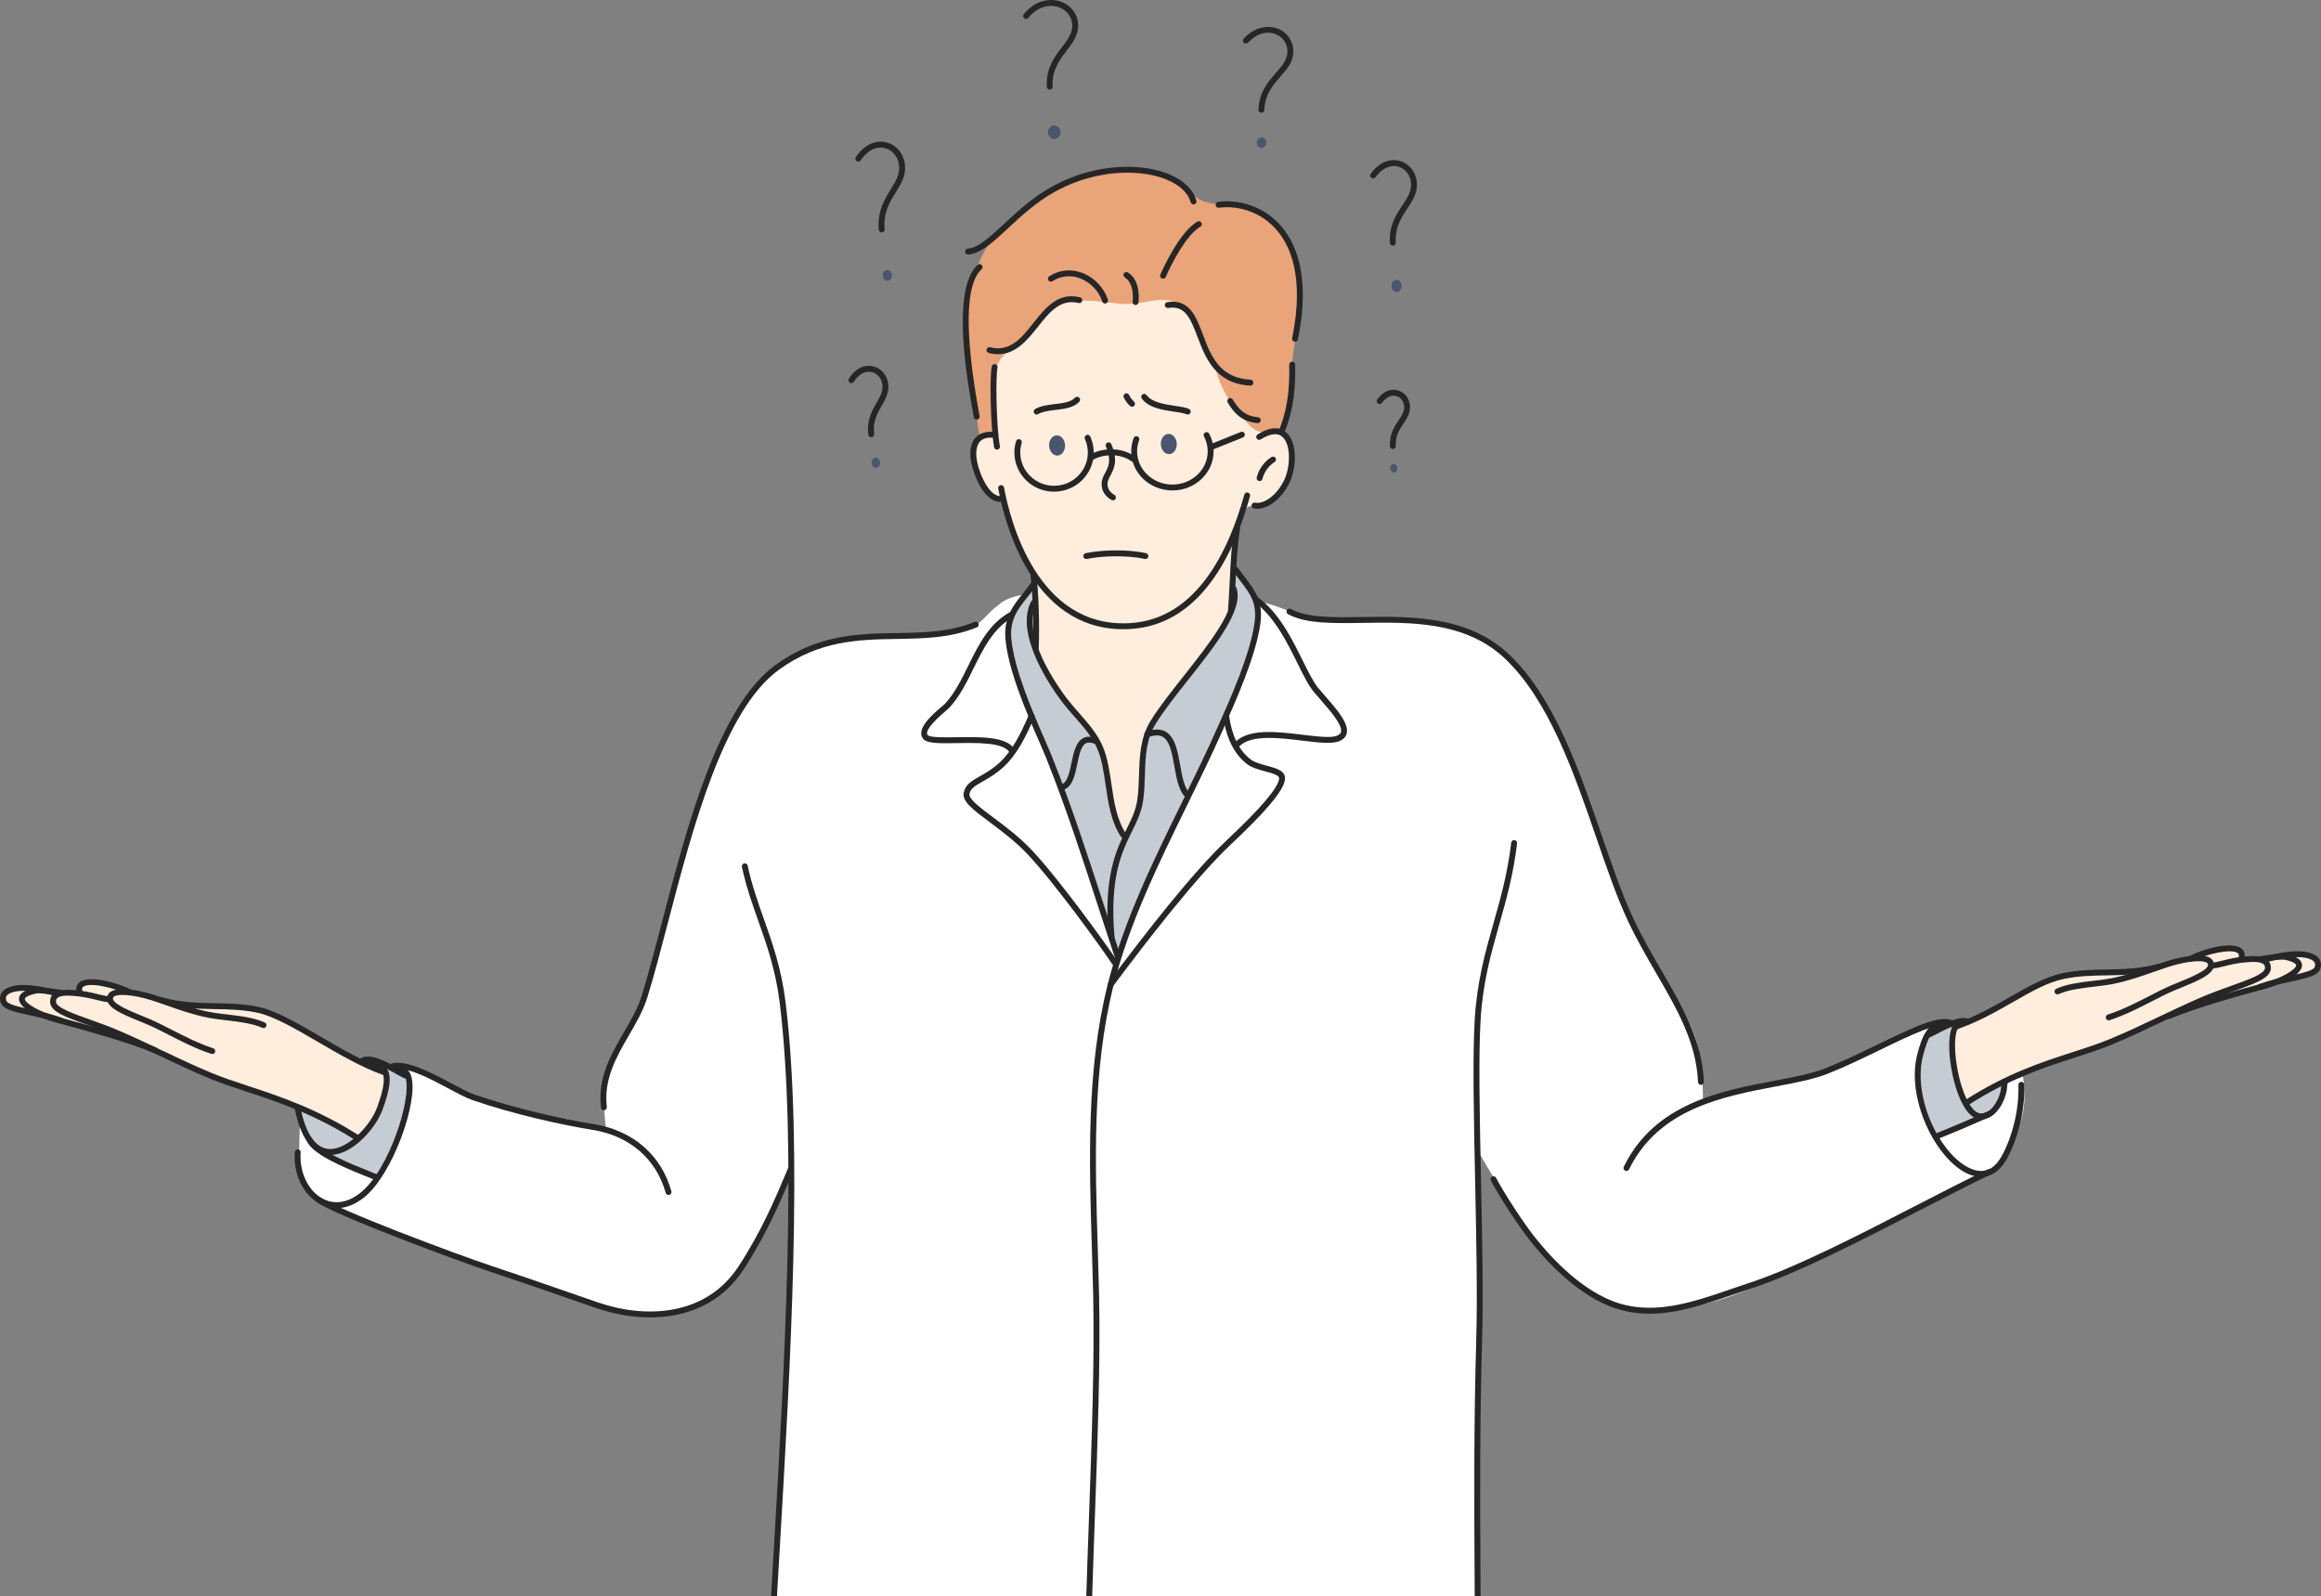 <svg width="458" height="315" viewBox="0 0 458 315" fill="none" xmlns="http://www.w3.org/2000/svg">
<rect x="0" y="0" width="458" height="315" fill="#808080" stroke="none"/>
<g clip-path="url(#clip0_383_3183)">
<path fill-rule="evenodd" clip-rule="evenodd" d="M76.391 211.849C76.391 211.849 72.196 209.861 70.067 209.072C65.488 207.378 59.586 203.097 56.331 201.113C54.583 200.049 50.556 198.987 47.161 198.512C45.557 198.287 44.517 198.523 42.713 198.473C40.024 198.4 36.709 198.118 35.935 198.186C35.17 198.254 25.213 195.397 25.213 195.397C25.213 195.397 22.895 194.462 20.681 193.983C18.923 193.603 17.29 193.616 16.529 193.881C15.317 194.3 15.557 195.814 15.557 195.814L11.173 195.785C11.173 195.785 5.289 194.955 2.998 195.039C1.291 195.101 0.177 196.871 0.374 197.149C0.692 197.594 0.55 198.046 2.729 198.843C6.333 200.162 11.604 201.146 16.724 202.567C21.978 204.028 27.045 205.917 27.736 206.16C31.07 207.337 37.404 210.82 39.156 211.256C40.91 211.691 45.431 213.665 45.431 213.665C59.151 217.506 70.465 224.541 70.465 224.541C70.465 224.541 71.796 223.97 73.503 221.491C74.328 220.293 75.419 217.88 75.932 215.781C76.457 213.657 76.391 211.849 76.391 211.849Z" fill="#FFEDDE"/>
<path fill-rule="evenodd" clip-rule="evenodd" d="M385.715 202.555C385.715 202.555 385.133 206.926 385.475 210.107C385.82 213.326 387.092 215.362 387.457 216.83C387.549 217.202 387.902 217.769 387.902 217.769C387.902 217.769 391.822 215.259 391.832 215.253C394.097 214.119 395.911 213.379 398.188 212.27C403.017 209.914 407.516 208.709 412.394 207.152C417.293 205.589 424.427 201.77 429.474 199.987C434.869 198.081 440.545 195.91 445.463 194.71C450.382 193.509 455.314 192.418 456.762 191.642C456.852 191.595 457.548 189.857 456.76 189.185C456.222 188.727 454.436 188.144 452.518 188.257C449.801 188.421 446.829 189.436 446.829 189.436L442.34 189.183C442.34 189.183 442.861 187.16 440.582 187.055C438.303 186.95 433.224 188.764 433.224 188.764C433.224 188.764 427.58 190.705 421.759 191.699C417.362 192.449 411.945 191.609 407.152 192.638C401.927 193.759 397.365 196.808 393.648 199.135C391.373 200.562 385.715 202.555 385.715 202.555Z" fill="#FFEDDE"/>
<path fill-rule="evenodd" clip-rule="evenodd" d="M222.199 165.716C222.199 165.716 219.807 167.595 216.535 158.585C214.149 152.016 204.136 129.245 204.136 129.245C204.136 129.245 204.834 126.838 204.701 123.299C204.491 117.765 203.917 113.061 203.917 113.061C203.917 113.061 201.09 108.275 199.597 103.931C198.829 101.705 197.988 98.502 197.988 98.502C197.988 98.502 195.289 99.195 194.111 96.116C193.116 93.513 191.736 91.525 192.129 88.173C192.398 85.88 195.853 85.62 195.853 85.62C195.853 85.62 194.973 72.012 195.461 70.751C197.24 66.172 198.983 65.772 202.425 61.939C210.408 53.059 227.988 51.396 238.227 57.802C245.029 62.06 245.967 72.739 248.554 79.402C249.013 80.585 252.277 84.8 252.277 84.8C252.277 84.8 254.082 86.102 254.827 88.526C255.74 91.498 253.9 96.292 251.143 98.618C248.87 100.534 246.634 98.956 245.538 100.752C244.24 102.882 243.92 106.786 243.52 111.153C243.052 116.257 242.623 121.727 242.623 121.727C242.623 121.727 231.299 145.192 226.411 157.707C225.303 160.53 222.199 165.716 222.199 165.716Z" fill="#FFEDDE"/>
<path fill-rule="evenodd" clip-rule="evenodd" d="M399.188 212.414L396.338 213.501C396.338 213.501 394.392 218.358 393.69 218.876C391.161 220.743 385.936 223.415 382.674 221.634C378.409 219.305 379.232 212.831 379.232 208.768C379.232 208.226 383.176 202.212 381.876 202.212C380.532 202.212 375.34 204.868 374.183 205.319C371.814 206.248 370.312 207.359 367.936 208.269C365.69 209.128 363.317 210.436 360.997 211.276C356.629 212.854 351.369 213.638 346.872 214.281C343.356 214.784 336.016 217.539 336.016 217.539C336.016 217.539 336.283 211.825 334.843 205.835C333.403 199.848 326.252 190.284 324.859 187.08C323.468 183.875 321.123 180.106 318.549 173.283C314.618 162.863 312.669 155.565 308.031 145.408C303.532 135.553 299.228 128.694 289.568 124.59C287.831 123.853 283.219 122.6 278 122.241C272.909 121.891 267.216 122.423 264.865 122.481C259.847 122.6 254.171 120.548 254.171 120.548C254.171 120.548 246.363 116.863 244.978 120.072C242.205 126.49 238.851 132.652 236.258 139.143C234.108 144.523 232.518 148.871 230.454 154.275C229.08 157.874 226.754 160.659 225.35 164.251C225.311 164.35 222.995 171.147 222.995 171.147C222.995 171.147 219.988 164.921 219.049 163.04C217.329 159.599 215.257 150.941 213.584 147.48C208.654 137.28 206.348 134.969 203.058 124.141C202.009 120.696 203.205 117.276 203.205 117.276C203.205 117.276 199.872 117.225 197.431 119.03C194.224 121.405 194.036 122.925 191.133 124.03C185.928 126.014 167.769 125.264 162.419 127.02C156.968 128.809 153.122 130.177 147.442 137.843C142.711 144.227 136.309 161.121 134.183 170.438C131.886 180.509 130.122 186.837 127.284 196.781C125.754 202.142 121.067 208.037 119.304 213.328C118.693 215.162 119.54 222.516 119.54 222.516C119.54 222.516 108.214 219.975 105.037 219.646C99.455 219.069 91.485 215.53 88.236 213.593C84.988 211.656 79.841 210.736 79.841 210.736C79.841 210.736 80.883 215.748 80.846 216.571C80.656 220.953 74.912 232.377 74.912 232.377C74.912 232.377 68.134 229.253 64.599 228.072C63.649 227.753 59.204 221.452 59.204 221.452C59.204 221.452 58.872 227.558 59.151 231.266C59.43 234.973 64.234 238.081 69.806 240.174C72.282 241.102 77.185 243.216 79.694 244.027C85.815 246.012 91.481 248.499 97.619 250.487C103.539 252.406 104.813 252.977 110.707 254.918C114.635 256.214 124.242 259.624 126.076 259.451C127.91 259.276 132.87 259.213 134.085 258.952C136.932 258.342 141.794 255.828 143.585 253.971C148.554 248.824 156.117 231.116 156.117 231.116C156.117 231.116 156.131 248.37 156.023 253.192C155.631 270.428 152.937 308.374 152.937 308.374C152.937 308.374 152.849 311.323 152.718 315.004H291.829C291.767 308.542 291.656 300.585 291.589 292.297C291.47 278.038 291.974 262.943 291.972 250.6C291.968 237.596 291.468 227.704 291.794 227.378C291.794 227.378 301.029 243.249 302.806 245.089C309.709 252.25 317.166 259.739 328.114 258.712C339.395 257.652 347.035 253.579 357.263 249.006C367.169 244.578 376.95 239.4 381.381 237.038C385.813 234.675 392.059 232.492 394.244 230.693C396.433 228.885 398.174 223.228 398.931 220.573C400.017 216.75 399.188 212.414 399.188 212.414Z" fill="white"/>
<path fill-rule="evenodd" clip-rule="evenodd" d="M204.415 119.26C204.415 119.26 204.452 115.466 203.914 115.466C203.709 115.466 201.065 118.93 200.833 119.219C199.959 120.314 199.518 121.719 199.212 122.779C198.607 124.89 198.859 128.008 199.625 130.689C201.03 135.616 203.098 140.334 205.038 145.075C207.496 151.079 211.078 160.295 212.869 165.593C214.66 170.888 217.491 179.895 218.407 182.565C219.324 185.235 220.656 188.528 220.656 188.528C220.656 188.528 221.811 185.128 221.928 184.878C223.78 180.936 226.822 173.33 228.568 169.345C231.233 163.257 234.554 157.262 238.69 148.493C241.33 142.894 245.562 132.94 246.186 130.687C246.811 128.436 248.584 123.438 248.186 120.053C248.071 119.073 247.269 116.298 246.27 115.339C245.271 114.38 243.48 112.546 243.48 112.546C243.48 112.546 242.938 120.912 242.231 122.22C241.689 123.22 239.984 125.932 238.963 127.392C234.671 133.536 228.804 137.816 226.32 145.281C225.452 147.885 225.362 149.99 225.362 153.205C225.362 155.748 224.51 160.049 224.51 160.049L221.907 165.089C221.907 165.089 220.865 163.068 220.49 162.212C219.164 159.178 218.742 152.829 217.825 149.534C216.908 146.24 214.635 143.993 212.077 140.735C209.765 137.787 205.484 132.903 204.569 128.21C203.865 124.588 204.415 119.26 204.415 119.26Z" fill="#C6CCD3"/>
<path fill-rule="evenodd" clip-rule="evenodd" d="M72.576 209.489C71.107 209.943 76.369 211.948 76.369 211.948C76.369 211.948 75.465 217.502 74.468 219.704C74.055 220.612 73.089 222.393 72.049 223.52C70.568 225.124 70.217 224.502 70.217 224.502C70.217 224.502 59.23 218.178 58.635 218.605C58.635 218.605 59.554 221.409 60.056 222.838C60.257 223.409 61.312 225.496 62.588 226.708C64.506 228.526 67.093 229.592 69.38 230.389C69.807 230.537 74.332 232.295 74.332 232.295C74.332 232.295 76.677 228.799 77.428 227.448C78.653 225.241 80.421 219.318 80.737 215.612C80.979 212.796 80.212 211.761 80.212 211.761C80.212 211.761 73.928 209.072 72.576 209.489Z" fill="#C6CCD3"/>
<path fill-rule="evenodd" clip-rule="evenodd" d="M380.687 203.799C379.191 206.17 378.096 210.368 378.517 215.006C378.798 218.093 382.143 224.473 382.143 224.473C382.143 224.473 389.547 221.419 391.545 220.219C392.259 219.792 393.646 219.116 394.15 218.471C394.653 217.824 395.67 213.694 395.67 213.694L391.578 215.448L387.885 217.787C387.885 217.787 385.491 212.585 385.134 208.579C384.777 204.574 386.337 201.957 386.337 201.957C386.337 201.957 381.161 203.052 380.687 203.799Z" fill="#C6CCD3"/>
<path fill-rule="evenodd" clip-rule="evenodd" d="M193.341 86.451C193.341 86.451 190.885 70.714 190.68 64.925C190.491 59.671 191.65 54.518 194.149 49.791C195.747 46.766 199.6 43.245 202.318 41.467C205.132 39.624 207.789 36.676 210.874 35.875C215.834 34.588 217.049 33.53 222.042 33.367C225.277 33.263 229.922 34.413 232.112 35.771C234.305 37.128 235.503 39.115 237.906 39.846C240.306 40.577 245.297 40.349 246.516 41.099C248.846 42.535 251.761 43.627 253.248 46.01C256.332 50.95 256.262 53.306 256.483 59.072C256.625 62.75 255.408 66.988 255.074 70.671C254.828 73.376 255.195 77.673 254.292 80.388C253.991 81.292 252.934 85.248 252.934 85.248C252.934 85.248 248.813 86.345 246.569 83.942C244.325 81.538 240.829 77.514 239.838 72.394C239.34 69.816 235.821 63.116 234.412 61.526C230.395 57.003 226.561 60.509 220.793 59.907C216.546 59.464 216.458 59.281 211.19 59.281C206.862 59.281 204.802 63.075 202.537 66.211C200.621 68.865 197.919 69.042 196.684 72.34C195.503 75.491 196.371 85.977 196.371 85.977L193.341 86.451Z" fill="#E9A479"/>
<path d="M221.663 124.155C203.53 124.155 198.199 103.017 196.982 96.412C196.925 96.095 197.132 95.793 197.448 95.734C197.768 95.674 198.067 95.886 198.125 96.2C199.327 102.721 204.681 123.952 222.875 122.96C236.008 122.263 242.452 108.783 245.543 97.597C245.628 97.287 245.946 97.106 246.257 97.192C246.565 97.278 246.748 97.599 246.661 97.907C243.469 109.461 236.759 123.389 222.937 124.12C222.504 124.143 222.079 124.155 221.663 124.155Z" fill="#262626"/>
<path d="M248.073 100.388C247.85 100.388 247.638 100.368 247.435 100.329C247.119 100.267 246.914 99.961 246.976 99.647C247.037 99.33 247.347 99.123 247.657 99.186C249.189 99.484 251.618 98.145 253.276 95C254.646 92.394 254.829 87.834 253.089 86.23C251.889 85.123 250.084 85.879 248.781 86.708C248.51 86.879 248.149 86.801 247.979 86.53C247.807 86.258 247.887 85.899 248.157 85.729C251.142 83.831 252.915 84.49 253.877 85.375C256.066 87.394 255.904 92.499 254.303 95.543C252.508 98.957 249.952 100.388 248.073 100.388Z" fill="#262626"/>
<path d="M197.227 99.049C197.213 99.049 197.201 99.049 197.186 99.047C195.205 98.909 193.297 96.605 192.078 92.883C191.174 90.116 191.282 87.846 192.384 86.491C192.956 85.786 194.097 85.001 196.263 85.238C196.581 85.273 196.811 85.56 196.776 85.881C196.741 86.201 196.448 86.433 196.134 86.394C194.805 86.246 193.851 86.526 193.284 87.224C192.466 88.233 192.427 90.213 193.182 92.521C194.232 95.73 195.797 97.786 197.266 97.886C197.586 97.909 197.828 98.186 197.806 98.507C197.785 98.815 197.531 99.049 197.227 99.049Z" fill="#262626"/>
<path d="M234.38 81.793C234.3 81.793 234.222 81.777 234.146 81.744C233.641 81.52 232.714 81.382 231.735 81.239C229.471 80.904 226.652 80.487 225.31 78.64C225.122 78.381 225.179 78.018 225.438 77.829C225.696 77.64 226.061 77.697 226.248 77.956C227.302 79.406 229.852 79.784 231.902 80.086C233.007 80.251 233.963 80.39 234.614 80.68C234.907 80.809 235.04 81.152 234.909 81.446C234.813 81.666 234.601 81.793 234.38 81.793Z" fill="#262626"/>
<path d="M204.556 81.793C204.355 81.793 204.158 81.688 204.051 81.499C203.891 81.22 203.99 80.867 204.267 80.706C205.397 80.059 206.815 79.891 208.185 79.727C209.783 79.536 211.291 79.355 212.138 78.474C212.36 78.242 212.727 78.235 212.959 78.457C213.191 78.679 213.197 79.047 212.975 79.279C211.843 80.462 210.052 80.676 208.323 80.881C207.067 81.031 205.768 81.187 204.841 81.717C204.753 81.77 204.653 81.793 204.556 81.793Z" fill="#262626"/>
<path d="M248.553 94.927C248.506 94.927 248.459 94.92 248.41 94.908C248.1 94.828 247.911 94.512 247.991 94.201C248.709 91.396 250.847 90.215 250.939 90.165C251.22 90.011 251.573 90.118 251.727 90.401C251.878 90.683 251.774 91.034 251.493 91.188C251.474 91.198 249.704 92.195 249.117 94.491C249.05 94.752 248.814 94.927 248.553 94.927Z" fill="#262626"/>
<path fill-rule="evenodd" clip-rule="evenodd" d="M232.212 87.542C232.161 86.441 231.414 85.581 230.547 85.622C229.679 85.663 229.014 86.587 229.067 87.688C229.119 88.789 229.863 89.65 230.733 89.609C231.601 89.57 232.264 88.643 232.212 87.542Z" fill="#4A566E"/>
<path fill-rule="evenodd" clip-rule="evenodd" d="M210.161 87.826C210.11 86.725 209.363 85.864 208.496 85.905C207.628 85.946 206.963 86.873 207.017 87.974C207.068 89.075 207.815 89.933 208.682 89.892C209.55 89.851 210.211 88.927 210.161 87.826Z" fill="#4A566E"/>
<path d="M196.735 88.719C196.46 88.719 196.216 88.522 196.165 88.243C195.457 84.361 195.252 74.039 195.714 72.277C195.794 71.967 196.114 71.78 196.421 71.862C196.731 71.942 196.918 72.26 196.836 72.57C196.444 74.064 196.59 84.098 197.306 88.031C197.363 88.347 197.154 88.649 196.84 88.707C196.805 88.717 196.77 88.719 196.735 88.719Z" fill="#262626"/>
<path d="M255.55 67.433C255.511 67.433 255.472 67.429 255.433 67.421C255.119 67.357 254.916 67.049 254.98 66.735C257.495 54.446 254.512 48.122 251.564 44.981C248.175 41.37 243.646 40.548 240.524 40.99C240.21 41.033 239.912 40.813 239.869 40.495C239.824 40.177 240.046 39.883 240.363 39.838C243.759 39.357 248.717 40.248 252.414 44.184C255.548 47.526 258.736 54.189 256.12 66.969C256.061 67.245 255.819 67.433 255.55 67.433Z" fill="#262626"/>
<path d="M191.002 50.225C190.701 50.225 190.446 49.991 190.424 49.687C190.399 49.366 190.641 49.087 190.959 49.065C193.043 48.913 195.394 46.723 198.116 44.19C200.828 41.668 203.899 38.809 207.861 36.669C216.413 32.047 225.517 32.197 230.742 34.397C233.6 35.598 235.446 37.396 236.078 39.593C236.166 39.901 235.988 40.224 235.682 40.312C235.366 40.399 235.052 40.224 234.964 39.914C234.433 38.067 232.818 36.531 230.295 35.469C225.326 33.378 216.63 33.255 208.415 37.691C204.585 39.762 201.569 42.568 198.91 45.043C195.907 47.836 193.538 50.042 191.047 50.225C191.031 50.225 191.016 50.225 191.002 50.225Z" fill="#262626"/>
<path d="M192.729 82.799C192.452 82.799 192.208 82.602 192.159 82.321L192.032 81.614C190.934 75.551 187.594 57.098 192.916 52.267C193.152 52.053 193.521 52.069 193.736 52.308C193.952 52.546 193.933 52.914 193.695 53.129C190.481 56.046 190.306 65.56 193.174 81.407L193.301 82.118C193.359 82.434 193.148 82.736 192.832 82.791C192.797 82.795 192.762 82.799 192.729 82.799Z" fill="#262626"/>
<path d="M248.208 83.494C248.19 83.494 248.173 83.494 248.155 83.492C244.938 83.202 243.422 81.366 242.261 79.425C242.095 79.15 242.185 78.792 242.46 78.628C242.733 78.464 243.09 78.55 243.256 78.829C244.448 80.824 245.701 82.105 248.257 82.335C248.577 82.364 248.811 82.648 248.783 82.966C248.758 83.266 248.506 83.494 248.208 83.494Z" fill="#262626"/>
<path d="M252.873 85.802C252.799 85.802 252.723 85.788 252.652 85.757C252.354 85.634 252.215 85.293 252.338 84.997C253.913 81.201 254.512 77.42 254.41 71.94C254.403 71.62 254.66 71.355 254.978 71.348C254.982 71.348 254.986 71.348 254.99 71.348C255.306 71.348 255.565 71.601 255.571 71.919C255.645 75.853 255.446 80.536 253.411 85.443C253.316 85.667 253.101 85.802 252.873 85.802Z" fill="#262626"/>
<path d="M246.74 76.087C246.73 76.087 246.72 76.087 246.709 76.087C239.813 75.715 237.862 70.578 236.294 66.45C234.828 62.588 233.771 60.246 230.526 60.768C230.21 60.822 229.91 60.604 229.861 60.288C229.81 59.971 230.025 59.671 230.341 59.622C234.661 58.926 235.989 62.379 237.38 66.037C238.976 70.243 240.629 74.594 246.769 74.924C247.089 74.943 247.335 75.216 247.319 75.537C247.304 75.847 247.048 76.087 246.74 76.087Z" fill="#262626"/>
<path d="M224.077 60.187C224.051 60.187 224.024 60.185 223.995 60.183C223.677 60.138 223.456 59.846 223.501 59.528C223.505 59.493 223.962 55.993 221.964 54.752C221.691 54.584 221.607 54.224 221.778 53.951C221.946 53.68 222.303 53.593 222.578 53.764C225.22 55.405 224.676 59.515 224.652 59.688C224.611 59.977 224.362 60.187 224.077 60.187Z" fill="#262626"/>
<path d="M218.059 59.889C217.812 59.889 217.585 59.733 217.507 59.486C216.834 57.4 215.117 55.635 213.026 54.883C211.74 54.419 209.771 54.15 207.685 55.489C207.414 55.662 207.057 55.584 206.882 55.313C206.71 55.042 206.788 54.682 207.059 54.51C208.998 53.267 211.256 53.012 213.42 53.791C215.843 54.662 217.833 56.708 218.615 59.131C218.713 59.437 218.545 59.764 218.239 59.862C218.178 59.881 218.118 59.889 218.059 59.889Z" fill="#262626"/>
<path d="M196.938 69.888C196.365 69.888 195.758 69.814 195.116 69.654C194.804 69.576 194.615 69.26 194.693 68.949C194.771 68.637 195.085 68.446 195.397 68.526C199.325 69.51 201.555 66.7 203.919 63.73C206.317 60.717 208.797 57.607 213.121 58.661C213.433 58.737 213.624 59.051 213.548 59.363C213.472 59.675 213.154 59.864 212.846 59.791C209.236 58.909 207.096 61.602 204.827 64.455C202.782 67.023 200.503 69.888 196.938 69.888Z" fill="#262626"/>
<path d="M229.507 54.994C229.429 54.994 229.351 54.98 229.275 54.947C228.982 54.82 228.846 54.477 228.974 54.183C229.343 53.333 232.672 45.823 236.279 43.728C236.554 43.568 236.911 43.66 237.073 43.94C237.235 44.217 237.138 44.572 236.861 44.735C234.192 46.283 231.316 51.694 230.038 54.645C229.944 54.865 229.731 54.994 229.507 54.994Z" fill="#262626"/>
<path d="M219.62 98.727C219.538 98.727 219.456 98.71 219.378 98.673C219.29 98.632 217.197 97.64 217.396 95.224C217.46 94.456 217.79 93.836 218.11 93.238C218.738 92.063 219.386 90.847 218.223 88.083C218.098 87.787 218.237 87.446 218.533 87.32C218.828 87.197 219.169 87.335 219.294 87.631C220.672 90.909 219.821 92.505 219.136 93.787C218.849 94.327 218.598 94.793 218.555 95.321C218.424 96.915 219.809 97.593 219.868 97.619C220.155 97.757 220.28 98.102 220.147 98.392C220.047 98.603 219.837 98.727 219.62 98.727Z" fill="#262626"/>
<path d="M226.029 110.303C225.988 110.303 225.945 110.299 225.902 110.289C222.402 109.51 217.341 109.679 214.471 110.291C214.155 110.352 213.85 110.157 213.782 109.843C213.716 109.529 213.915 109.22 214.229 109.153C217.179 108.522 222.361 108.311 226.154 109.155C226.468 109.225 226.665 109.535 226.595 109.849C226.536 110.118 226.296 110.303 226.029 110.303Z" fill="#262626"/>
<path d="M416.107 201.329C415.863 201.329 415.635 201.173 415.555 200.928C415.455 200.622 415.623 200.296 415.927 200.195C418.848 199.24 421.642 197.806 424.106 196.539C425.673 195.734 427.152 194.974 428.547 194.388C428.992 194.201 429.45 194.014 429.911 193.825C432.379 192.817 436.109 191.293 435.68 190.2C435.364 189.401 432.137 189.43 428.012 190.744C427.031 191.057 426.028 191.41 424.996 191.773C422.465 192.663 419.849 193.583 416.955 194.154C415.876 194.368 414.659 194.511 413.369 194.665C410.809 194.969 408.162 195.284 406.236 196.161C405.947 196.292 405.6 196.167 405.467 195.873C405.333 195.582 405.463 195.236 405.754 195.103C407.844 194.15 410.583 193.825 413.229 193.511C414.497 193.361 415.695 193.217 416.729 193.014C419.541 192.459 422.118 191.554 424.61 190.677C425.653 190.309 426.668 189.952 427.659 189.637C428.481 189.374 435.725 187.154 436.759 189.775C437.61 191.938 434.084 193.378 430.35 194.904C429.893 195.091 429.437 195.276 428.996 195.46C427.645 196.029 426.182 196.779 424.635 197.574C422.132 198.86 419.295 200.316 416.286 201.302C416.228 201.318 416.169 201.329 416.107 201.329Z" fill="#262626"/>
<path d="M388.144 218.108C387.953 218.108 387.764 218.013 387.653 217.839C387.481 217.568 387.561 217.208 387.832 217.036C396.083 211.773 402.967 209.551 409.044 207.591C411.606 206.764 414.026 205.983 416.271 205.051C419.725 203.615 422.731 202.187 425.912 200.675C428.423 199.482 431.018 198.248 433.94 196.966C436.128 196.005 438.334 195.216 440.281 194.52C443.663 193.31 446.857 192.166 446.941 191.063C446.976 190.619 446.829 190.416 446.716 190.301C446.119 189.695 444.531 189.793 443.852 189.834L443.678 189.845C441.776 189.947 440.207 190.334 438.945 190.644C438.118 190.847 437.402 191.024 436.766 191.081C436.451 191.104 436.163 190.874 436.135 190.555C436.106 190.235 436.342 189.954 436.66 189.923C437.21 189.873 437.884 189.707 438.666 189.514C439.975 189.194 441.604 188.793 443.612 188.684L443.778 188.674C444.681 188.614 446.57 188.501 447.541 189.483C447.955 189.904 448.148 190.481 448.098 191.149C447.957 193.004 445.058 194.041 440.67 195.61C438.742 196.298 436.557 197.081 434.403 198.026C431.502 199.299 428.914 200.53 426.409 201.721C423.213 203.239 420.197 204.673 416.714 206.119C414.426 207.07 411.985 207.856 409.398 208.69C403.39 210.629 396.579 212.827 388.455 218.009C388.359 218.079 388.252 218.108 388.144 218.108Z" fill="#262626"/>
<path d="M428.019 201.049C427.792 201.049 427.576 200.914 427.484 200.69C427.361 200.394 427.502 200.053 427.798 199.93C433.382 197.611 441.38 195.425 445.676 194.253L447.038 193.879C450.058 193.041 453.112 191.315 453.092 190.459C453.09 190.399 453.018 189.857 450.93 189.389C450.205 189.228 447.53 189.584 446.014 189.845C445.705 189.91 445.399 189.688 445.344 189.372C445.288 189.056 445.499 188.756 445.815 188.701C446.24 188.627 449.994 187.992 451.182 188.253C451.933 188.421 454.216 188.933 454.253 190.428C454.316 192.991 447.418 194.978 447.348 194.996L445.979 195.372C441.706 196.539 433.755 198.712 428.239 201.002C428.169 201.037 428.093 201.049 428.019 201.049Z" fill="#262626"/>
<path d="M445.968 195.312C445.732 195.312 445.508 195.167 445.422 194.93C445.311 194.628 445.469 194.294 445.769 194.185C447.947 193.394 450.12 192.919 452.036 192.503C454.254 192.02 456.547 191.519 456.769 190.783C456.931 190.243 456.781 189.962 456.654 189.795C456.168 189.167 454.705 188.797 452.912 188.869C450.514 188.957 447.831 189.705 447.804 189.713C447.494 189.801 447.174 189.619 447.088 189.311C447.002 189 447.18 188.68 447.49 188.594C447.605 188.563 450.335 187.801 452.871 187.706C453.938 187.667 456.524 187.723 457.575 189.085C457.878 189.477 458.176 190.147 457.882 191.118C457.464 192.509 455.292 192.983 452.286 193.638C450.405 194.049 448.274 194.513 446.169 195.277C446.099 195.3 446.033 195.312 445.968 195.312Z" fill="#262626"/>
<path d="M386.077 203.105C385.837 203.105 385.616 202.958 385.529 202.719C385.423 202.415 385.581 202.085 385.882 201.978C390.008 200.515 393.565 198.476 396.706 196.676C400.232 194.657 403.561 192.749 407.018 192.024C410.005 191.398 412.877 191.346 415.655 191.297C418.896 191.239 422.25 191.18 425.793 190.194C426.107 190.108 426.422 190.288 426.507 190.599C426.593 190.907 426.412 191.229 426.102 191.313C422.416 192.338 418.988 192.4 415.673 192.459C412.826 192.509 410.136 192.558 407.256 193.162C403.98 193.848 400.876 195.627 397.282 197.687C394.1 199.511 390.494 201.577 386.27 203.075C386.206 203.095 386.141 203.105 386.077 203.105Z" fill="#262626"/>
<path d="M442.218 189.943C442.15 189.943 442.085 189.931 442.019 189.908C441.717 189.797 441.564 189.463 441.672 189.163C441.951 188.401 441.701 188.179 441.607 188.097C440.482 187.111 435.526 188.152 432.644 189.652C432.361 189.804 432.01 189.691 431.862 189.403C431.715 189.117 431.825 188.766 432.109 188.62C434.708 187.269 440.521 185.591 442.374 187.224C442.803 187.602 443.219 188.314 442.762 189.563C442.677 189.797 442.454 189.943 442.218 189.943Z" fill="#262626"/>
<path d="M149.628 181.692C151.324 186.48 153.078 191.432 153.878 198.011C157.333 226.384 154.783 269.972 152.736 304.997C152.537 308.405 152.342 311.742 152.155 314.998H153.318C153.503 311.763 153.698 308.45 153.895 305.065C155.946 269.992 158.498 226.347 155.031 197.87C154.215 191.163 152.44 186.149 150.721 181.302C149.499 177.849 148.344 174.589 147.542 170.812C147.474 170.496 147.166 170.301 146.852 170.364C146.538 170.432 146.339 170.74 146.405 171.052C147.224 174.908 148.391 178.202 149.628 181.692Z" fill="#262626"/>
<path d="M291.308 264.173C290.822 280.774 290.9 295.824 290.984 311.757C290.99 312.833 290.994 313.915 291 314.998H292.161C292.155 313.913 292.151 312.829 292.145 311.751C292.061 295.828 291.983 280.788 292.469 264.208C292.719 255.698 292.477 244.141 292.245 232.963C291.983 220.347 291.734 208.431 292.165 201.224C292.608 193.85 294.178 188.304 295.841 182.432C297.218 177.574 298.642 172.55 299.362 166.408C299.401 166.09 299.173 165.8 298.853 165.763C298.543 165.716 298.246 165.954 298.209 166.273C297.497 172.322 296.088 177.301 294.723 182.115C293.117 187.786 291.453 193.653 291.006 201.154C290.571 208.409 290.82 220.347 291.084 232.987C291.318 244.151 291.558 255.694 291.308 264.173Z" fill="#262626"/>
<path d="M119.165 219.073C118.874 219.073 118.624 218.856 118.589 218.56C117.902 212.683 120.548 208.117 123.104 203.703C124.532 201.236 125.882 198.907 126.653 196.397C127.974 192.106 129.291 187.066 130.688 181.729C135.622 162.867 141.762 139.392 153.008 131.223C161.33 125.176 169.284 125.042 176.972 124.911C182.312 124.821 187.357 124.734 192.323 122.707C192.618 122.584 192.959 122.728 193.08 123.025C193.201 123.323 193.059 123.662 192.762 123.783C187.594 125.893 182.445 125.979 176.993 126.074C169.483 126.201 161.716 126.332 153.689 132.164C142.779 140.088 136.697 163.34 131.81 182.023C130.411 187.372 129.09 192.422 127.763 196.738C126.952 199.373 125.506 201.871 124.107 204.282C121.643 208.532 119.098 212.93 119.74 218.424C119.777 218.743 119.549 219.032 119.231 219.069C119.212 219.071 119.188 219.073 119.165 219.073Z" fill="#262626"/>
<path d="M131.917 235.795C131.663 235.795 131.431 235.627 131.359 235.37C129.484 228.655 124.239 224.128 116.971 222.951C110.886 221.967 101.448 219.901 93.211 217.06C91.97 216.631 90.368 215.777 88.509 214.785C84.856 212.833 80.31 210.405 77.579 210.952C77.261 211.018 76.958 210.81 76.896 210.496C76.833 210.182 77.038 209.876 77.352 209.812C80.484 209.189 85.036 211.615 89.055 213.758C90.793 214.686 92.434 215.561 93.589 215.96C101.755 218.776 111.118 220.825 117.155 221.803C124.889 223.056 130.475 227.885 132.477 235.054C132.564 235.362 132.383 235.684 132.075 235.771C132.022 235.789 131.971 235.795 131.917 235.795Z" fill="#262626"/>
<path d="M66.424 238.393C65.288 238.393 64.17 238.11 63.105 237.539C59.819 235.779 57.837 231.673 58.171 227.318C58.196 226.998 58.467 226.739 58.795 226.784C59.115 226.809 59.353 227.088 59.328 227.407C59.033 231.248 60.812 234.992 63.653 236.512C65.957 237.746 68.588 237.354 71.064 235.409C76.759 230.935 81.313 216.722 80.029 212.675C79.738 211.755 79.268 211.732 79.092 211.722C78.772 211.706 78.525 211.434 78.54 211.112C78.556 210.792 78.827 210.516 79.149 210.562C79.812 210.594 80.692 210.925 81.135 212.322C82.667 217.149 77.512 231.821 71.781 236.323C70.035 237.697 68.205 238.393 66.424 238.393Z" fill="#262626"/>
<path d="M128.292 259.946C124.634 259.946 120.989 259.248 117.713 258.124C114.872 257.153 112.383 256.288 109.993 255.458C105.823 254.008 101.884 252.64 96.879 250.981C90.082 248.729 66.183 239.821 62.546 237.223C62.286 237.036 62.224 236.672 62.411 236.411C62.597 236.151 62.961 236.093 63.221 236.276C66.536 238.646 89.588 247.341 97.244 249.878C102.258 251.539 106.2 252.909 110.375 254.359C112.765 255.191 115.249 256.054 118.088 257.026C127.162 260.133 139.189 259.887 145.739 249.88C150.277 242.943 153.055 236.335 155.287 231.026L155.476 230.576C155.601 230.28 155.943 230.143 156.237 230.266C156.532 230.391 156.671 230.732 156.546 231.028L156.358 231.476C154.107 236.828 151.309 243.49 146.712 250.516C142.184 257.432 135.222 259.946 128.292 259.946Z" fill="#262626"/>
<path d="M65.186 227.887C65.055 227.887 64.921 227.881 64.79 227.873C62.544 227.704 59.567 225.983 58.151 218.724C58.09 218.41 58.295 218.104 58.611 218.042C58.921 217.983 59.231 218.186 59.292 218.502C60.301 223.679 62.232 226.517 64.878 226.714C68.616 226.955 73.184 221.974 74.434 218.457C75.125 216.508 76.411 212.879 75.293 211.326C74.86 210.722 74.075 210.432 72.877 210.463C72.532 210.471 72.292 210.212 72.286 209.894C72.28 209.574 72.534 209.307 72.856 209.3C74.43 209.266 75.574 209.724 76.237 210.646C77.597 212.536 76.584 215.871 75.529 218.845C74.183 222.633 69.555 227.887 65.186 227.887Z" fill="#262626"/>
<path d="M80.009 212.804C79.933 212.804 79.857 212.79 79.783 212.759C79.334 212.57 78.739 212.233 78.05 211.841C76.132 210.752 73.235 209.109 71.746 209.806C71.457 209.941 71.11 209.816 70.975 209.524C70.839 209.235 70.964 208.887 71.254 208.752C73.288 207.803 76.37 209.553 78.622 210.828C79.281 211.202 79.847 211.525 80.233 211.687C80.528 211.812 80.668 212.153 80.542 212.449C80.45 212.671 80.235 212.804 80.009 212.804Z" fill="#262626"/>
<path d="M74.221 232.864C74.145 232.864 74.069 232.85 73.995 232.819C73.583 232.644 73.052 232.435 72.44 232.19C67.228 230.116 61.578 227.684 60.526 225.094C60.405 224.796 60.546 224.457 60.844 224.336C61.137 224.215 61.48 224.356 61.601 224.654C62.557 227.002 69.521 229.775 72.869 231.108C73.489 231.354 74.026 231.568 74.445 231.745C74.74 231.87 74.879 232.211 74.754 232.505C74.662 232.731 74.447 232.864 74.221 232.864Z" fill="#262626"/>
<path d="M390.996 220.858C390.789 220.858 390.583 220.84 390.376 220.801C388.288 220.409 386.897 217.457 386.099 215.048C384.526 210.303 383.974 203.709 385.699 201.832C386.156 201.335 386.772 201.15 387.43 201.308C387.74 201.384 387.933 201.699 387.857 202.011C387.781 202.323 387.471 202.51 387.156 202.438C386.901 202.374 386.727 202.43 386.552 202.619C385.307 203.972 385.629 209.945 387.199 214.68C388.161 217.58 389.428 219.441 390.588 219.659C391.338 219.796 392.081 219.55 392.789 218.919C394.108 217.745 395.045 215.403 394.922 213.587C394.902 213.267 395.142 212.989 395.462 212.967C395.767 212.94 396.059 213.187 396.081 213.507C396.229 215.676 395.146 218.375 393.56 219.788C392.768 220.497 391.89 220.858 390.996 220.858Z" fill="#262626"/>
<path d="M380.428 204.819C380.206 204.819 379.995 204.691 379.899 204.475C379.767 204.182 379.899 203.839 380.192 203.707C380.627 203.514 381.146 203.243 381.714 202.949C383.932 201.803 386.689 200.376 388.482 201.06C388.781 201.173 388.931 201.509 388.818 201.809C388.705 202.111 388.369 202.261 388.069 202.146C386.763 201.649 384.151 202.999 382.247 203.983C381.659 204.289 381.117 204.568 380.668 204.767C380.588 204.804 380.506 204.819 380.428 204.819Z" fill="#262626"/>
<path d="M382.432 224.679C382.205 224.679 381.987 224.543 381.895 224.317C381.774 224.021 381.915 223.681 382.213 223.559L383.675 222.962C385.671 222.148 387.114 221.561 392.248 219.293C392.54 219.16 392.884 219.297 393.013 219.589C393.145 219.883 393.009 220.226 392.718 220.355C387.569 222.631 386.119 223.222 384.114 224.036L382.654 224.634C382.582 224.666 382.506 224.679 382.432 224.679Z" fill="#262626"/>
<path d="M390.922 232.215C390.14 232.215 389.317 232.038 388.466 231.679C382.107 229.003 375.959 216.732 378.385 207.85C379.157 205.026 380.215 201.263 384.179 201.405C384.499 201.419 384.747 201.69 384.735 202.011C384.72 202.331 384.433 202.551 384.129 202.567C381.294 202.432 380.4 204.89 379.522 208.103C377.216 216.539 382.958 228.099 388.917 230.607C391.381 231.642 393.385 230.872 394.877 228.317C396.723 225.155 398.493 219.521 398.284 214.066C398.272 213.745 398.522 213.476 398.842 213.462C399.156 213.462 399.431 213.702 399.443 214.023C399.659 219.712 397.806 225.595 395.876 228.904C394.602 231.089 392.891 232.215 390.922 232.215Z" fill="#262626"/>
<path d="M320.947 231.05C320.86 231.05 320.774 231.032 320.692 230.991C320.405 230.849 320.286 230.502 320.426 230.212C326.518 217.712 339.643 215.232 350.188 213.24C353.944 212.531 357.493 211.86 360.149 210.814C363.594 209.459 367.13 207.743 370.552 206.086C377.408 202.762 382.826 200.135 385.289 201.382C385.577 201.526 385.691 201.875 385.546 202.163C385.402 202.45 385.049 202.565 384.766 202.419C382.807 201.436 377.098 204.202 371.055 207.133C367.614 208.801 364.057 210.527 360.572 211.897C357.815 212.981 354.214 213.661 350.401 214.382C340.113 216.327 327.306 218.747 321.468 230.724C321.367 230.929 321.16 231.05 320.947 231.05Z" fill="#262626"/>
<path d="M325.505 259.217C322.867 259.217 320.218 258.788 317.564 257.718C310.482 254.865 304.56 248.191 301.661 244.465C299.618 241.84 295.771 236.009 294.194 232.948C294.046 232.663 294.159 232.311 294.444 232.166C294.729 232.02 295.08 232.131 295.226 232.416C296.777 235.427 300.564 241.166 302.578 243.752C305.405 247.386 311.167 253.891 317.997 256.641C325.794 259.784 333.733 257.056 341.411 254.419C342.593 254.014 343.768 253.61 344.938 253.227C354.147 250.227 366.841 243.682 378.04 237.907C383.271 235.208 388.215 232.661 392.33 230.717C392.617 230.582 392.966 230.703 393.101 230.995C393.238 231.284 393.113 231.632 392.824 231.767C388.727 233.702 383.794 236.247 378.571 238.94C367.331 244.736 354.594 251.303 345.295 254.333C344.132 254.713 342.96 255.113 341.785 255.518C336.461 257.344 331.011 259.217 325.505 259.217Z" fill="#262626"/>
<path d="M335.647 214.064C335.337 214.064 335.081 213.819 335.066 213.507C334.738 205.679 330.912 199.086 326.859 192.104C324.961 188.836 323.002 185.457 321.26 181.756C319.041 177.034 317.076 171.328 314.995 165.287C310.601 152.523 305.618 138.057 296.875 129.867C289.106 122.59 278.355 122.756 268.886 122.906C262.846 122.999 257.625 123.083 254.163 121.181C253.882 121.027 253.779 120.674 253.933 120.392C254.089 120.109 254.444 120.008 254.721 120.162C257.915 121.916 262.984 121.838 268.867 121.744C278.084 121.6 289.558 121.419 297.669 129.019C306.622 137.406 311.654 152.016 316.093 164.907C318.163 170.919 320.118 176.594 322.311 181.261C324.03 184.917 325.979 188.275 327.862 191.521C331.987 198.63 335.887 205.342 336.226 213.46C336.238 213.78 335.99 214.051 335.67 214.066C335.663 214.064 335.655 214.064 335.647 214.064Z" fill="#262626"/>
<path d="M214.355 315H215.517C215.666 310.066 215.851 304.927 216.04 299.661C216.594 284.194 217.168 268.199 216.879 255.45C216.811 252.472 216.719 249.463 216.624 246.437C216.087 229.142 215.531 211.26 219.693 194.594C222.754 182.339 228.592 170.43 234.238 158.913C236.62 154.058 239.081 149.033 241.262 144.12L241.713 143.11C243.709 138.646 247.865 129.358 248.709 123.034C249.289 118.661 247.695 116.572 245.679 113.924C245.242 113.351 244.776 112.741 244.298 112.063C244.111 111.8 243.748 111.741 243.488 111.926C243.225 112.11 243.164 112.474 243.35 112.737C243.838 113.427 244.312 114.047 244.755 114.631C246.754 117.254 248.075 118.985 247.558 122.882C246.737 129.04 242.628 138.223 240.653 142.637L240.199 143.652C238.029 148.547 235.571 153.558 233.194 158.404C227.519 169.976 221.654 181.941 218.565 194.314C214.364 211.137 214.922 229.101 215.461 246.474C215.556 249.495 215.648 252.5 215.716 255.479C216.005 268.193 215.432 284.169 214.879 299.62C214.69 304.898 214.505 310.052 214.355 315Z" fill="#262626"/>
<path d="M220.519 189.263C220.275 189.263 220.049 189.109 219.969 188.867C218.908 185.685 217.864 182.469 216.814 179.24C213.636 169.463 210.35 159.353 206.522 149.771C206.13 148.789 205.593 147.555 204.981 146.15C202.585 140.639 198.966 132.314 198.404 126.1C198.021 121.857 199.963 119.439 201.843 117.1C202.382 116.426 202.893 115.791 203.352 115.111C203.531 114.846 203.892 114.777 204.159 114.955C204.425 115.136 204.495 115.497 204.314 115.762C203.828 116.483 203.279 117.167 202.747 117.829C200.932 120.086 199.219 122.218 199.561 125.996C200.107 132.022 203.681 140.244 206.048 145.685C206.665 147.105 207.205 148.347 207.603 149.339C211.445 158.956 214.736 169.085 217.92 178.88C218.968 182.107 220.012 185.32 221.07 188.499C221.171 188.803 221.007 189.132 220.703 189.235C220.64 189.255 220.578 189.263 220.519 189.263Z" fill="#262626"/>
<path d="M199.559 148.532C199.379 148.532 199.203 148.448 199.09 148.292C197.779 146.482 192.8 146.564 188.8 146.632C185.027 146.698 182.857 146.686 182.139 145.751C180.664 143.833 184.061 140.934 185.887 139.377C186.182 139.125 186.406 138.938 186.498 138.837C188.41 136.763 189.704 134.134 191.075 131.35C193.071 127.296 195.135 123.101 199.28 120.789C199.562 120.633 199.914 120.733 200.07 121.013C200.226 121.294 200.126 121.647 199.847 121.803C196.017 123.942 194.035 127.969 192.117 131.864C190.771 134.598 189.38 137.426 187.354 139.624C187.245 139.741 186.986 139.965 186.642 140.261C183.735 142.742 182.529 144.35 183.062 145.042C183.458 145.558 186.537 145.509 188.783 145.47C193.274 145.396 198.368 145.312 200.031 147.61C200.22 147.871 200.163 148.232 199.902 148.421C199.797 148.497 199.676 148.532 199.559 148.532Z" fill="#262626"/>
<path d="M244.148 147.442C244.002 147.442 243.859 147.386 243.744 147.277C243.514 147.053 243.506 146.686 243.729 146.456C246.404 143.685 252.087 144.375 257.103 144.987C259.89 145.326 262.522 145.646 263.753 145.195C264.49 144.925 264.584 144.562 264.615 144.443C264.964 143.083 262.527 140.294 260.567 138.053C260.13 137.552 259.7 137.059 259.304 136.588C258.204 135.282 257.189 133.23 256.015 130.851C253.993 126.756 251.473 121.658 247.547 118.804C247.286 118.616 247.231 118.252 247.42 117.993C247.609 117.732 247.972 117.677 248.23 117.864C252.388 120.885 254.977 126.125 257.057 130.336C258.198 132.647 259.183 134.641 260.192 135.838C260.584 136.305 261.01 136.789 261.443 137.287C263.802 139.986 266.242 142.779 265.741 144.73C265.559 145.445 265.025 145.969 264.155 146.287C262.656 146.834 260.02 146.511 256.965 146.139C252.454 145.591 246.843 144.905 244.564 147.263C244.454 147.382 244.3 147.442 244.148 147.442Z" fill="#262626"/>
<path d="M219.966 190.506C219.779 190.506 219.595 190.416 219.482 190.247C217.336 187.022 208.234 174.374 202.787 168.577C200.404 166.041 197.568 163.923 195.291 162.222C192.026 159.786 189.87 158.176 190.159 156.481C190.442 154.83 191.732 154.097 193.367 153.168C194.551 152.497 195.892 151.734 197.3 150.424C199.844 148.054 201.46 144.646 203.027 141.066C203.157 140.772 203.497 140.635 203.792 140.766C204.086 140.895 204.219 141.238 204.092 141.532C202.475 145.227 200.799 148.754 198.092 151.274C196.584 152.677 195.119 153.509 193.942 154.179C192.333 155.093 191.486 155.619 191.303 156.676C191.133 157.669 193.49 159.427 195.985 161.288C198.299 163.015 201.181 165.166 203.632 167.776C209.124 173.624 218.288 186.353 220.448 189.598C220.626 189.865 220.555 190.227 220.286 190.403C220.189 190.475 220.077 190.506 219.966 190.506Z" fill="#262626"/>
<path d="M219.209 194.787C219.087 194.787 218.964 194.75 218.862 194.672C218.605 194.479 218.552 194.115 218.745 193.858C225.435 184.929 235.148 172.287 242.254 165.615C248.811 159.462 252.228 155.432 252.413 153.636C252.478 153.012 251.379 152.669 249.697 152.215C248.435 151.876 247.007 151.492 246.039 150.736C243.559 148.805 241.998 145.698 241.399 141.505C241.354 141.187 241.575 140.893 241.891 140.848C242.201 140.803 242.5 141.025 242.548 141.341C243.101 145.227 244.515 148.078 246.749 149.82C247.535 150.43 248.786 150.767 249.994 151.094C251.834 151.589 253.736 152.1 253.564 153.758C253.426 155.103 252.183 157.886 243.044 166.466C236.004 173.074 226.331 185.661 219.668 194.555C219.559 194.707 219.385 194.787 219.209 194.787Z" fill="#262626"/>
<path d="M221.691 165.377C221.505 165.377 221.32 165.287 221.207 165.119C219.236 162.159 218.694 158.478 218.171 154.916C217.785 152.289 217.42 149.81 216.522 147.707C215.543 145.423 213.754 143.385 212.025 141.417C211.204 140.483 210.355 139.515 209.61 138.542C207.984 136.412 200.043 125.445 203.454 118.696C203.6 118.41 203.948 118.295 204.234 118.439C204.521 118.585 204.634 118.934 204.49 119.219C201.39 125.349 208.981 135.802 210.531 137.833C211.252 138.776 212.05 139.686 212.897 140.647C214.688 142.685 216.538 144.792 217.588 147.249C218.548 149.489 218.94 152.162 219.32 154.746C219.824 158.18 220.348 161.729 222.173 164.474C222.352 164.741 222.28 165.102 222.013 165.279C221.913 165.346 221.802 165.377 221.691 165.377Z" fill="#262626"/>
<path d="M219.346 185.535C219.048 185.535 218.794 185.307 218.767 185.003C217.723 172.877 220.273 167.711 222.322 163.559C223.272 161.639 224.091 159.979 224.405 157.931C224.659 156.272 224.712 154.542 224.764 152.868C224.874 149.261 224.987 145.531 227.092 142.157C228.776 139.458 231.137 136.473 233.638 133.312C238.594 127.045 244.213 119.942 242.863 116.327C242.75 116.027 242.904 115.693 243.204 115.58C243.501 115.469 243.84 115.619 243.951 115.921C245.528 120.152 239.946 127.21 234.547 134.035C232.069 137.169 229.726 140.129 228.077 142.773C226.138 145.881 226.033 149.29 225.923 152.903C225.871 154.612 225.816 156.379 225.551 158.108C225.209 160.333 224.312 162.15 223.363 164.075C221.377 168.097 218.907 173.1 219.922 184.903C219.951 185.223 219.713 185.505 219.393 185.531C219.381 185.533 219.362 185.535 219.346 185.535Z" fill="#262626"/>
<path d="M209.763 155.851C209.532 155.851 209.314 155.711 209.224 155.483C209.107 155.185 209.253 154.846 209.55 154.729C210.654 154.292 211.054 152.363 211.442 150.498C211.858 148.495 212.289 146.425 213.704 145.657C214.447 145.252 215.374 145.262 216.457 145.685C216.757 145.802 216.902 146.139 216.788 146.437C216.671 146.737 216.334 146.885 216.037 146.768C215.276 146.472 214.695 146.443 214.26 146.677C213.317 147.189 212.943 148.99 212.58 150.734C212.131 152.901 211.665 155.142 209.981 155.81C209.907 155.838 209.835 155.851 209.763 155.851Z" fill="#262626"/>
<path d="M234.101 157.233C233.935 157.233 233.768 157.161 233.653 157.022C232.529 155.656 232.123 153.382 231.733 151.182C231.298 148.734 230.847 146.199 229.454 145.396C228.757 144.991 227.815 145.012 226.578 145.464C226.277 145.57 225.944 145.418 225.833 145.114C225.725 144.813 225.881 144.48 226.182 144.369C227.76 143.796 229.017 143.802 230.035 144.387C231.895 145.462 232.394 148.265 232.876 150.977C233.241 153.029 233.619 155.148 234.55 156.282C234.753 156.529 234.718 156.894 234.47 157.1C234.361 157.19 234.232 157.233 234.101 157.233Z" fill="#262626"/>
<path d="M242.906 121.064C242.892 121.064 242.878 121.064 242.863 121.062C242.543 121.039 242.303 120.76 242.326 120.44C242.461 118.591 242.557 116.677 242.652 114.789C242.851 110.804 243.04 107.039 243.565 104.141C243.622 103.825 243.928 103.615 244.24 103.673C244.556 103.73 244.765 104.032 244.707 104.348C244.197 107.173 244.01 110.901 243.811 114.846C243.717 116.744 243.62 118.667 243.485 120.524C243.462 120.83 243.208 121.064 242.906 121.064Z" fill="#262626"/>
<path d="M204.387 128.582C204.378 128.582 204.37 128.582 204.362 128.582C204.042 128.567 203.794 128.298 203.806 127.976C204.001 123.348 203.777 116.527 203.328 113.378C203.283 113.059 203.503 112.766 203.82 112.72C204.134 112.671 204.432 112.895 204.477 113.213C204.943 116.477 205.166 123.26 204.965 128.025C204.953 128.337 204.694 128.582 204.387 128.582Z" fill="#262626"/>
<path d="M207.994 97.018C203.678 97.018 200.168 93.555 200.168 89.296C200.168 88.539 200.279 87.787 200.5 87.066C200.595 86.76 200.921 86.583 201.224 86.68C201.532 86.774 201.704 87.099 201.61 87.405C201.423 88.017 201.329 88.652 201.329 89.296C201.329 92.912 204.32 95.855 207.994 95.855C211.67 95.855 214.661 92.914 214.661 89.296C214.661 88.362 214.466 87.462 214.083 86.62C213.949 86.329 214.077 85.983 214.37 85.85C214.661 85.714 215.006 85.846 215.139 86.138C215.593 87.132 215.824 88.196 215.824 89.296C215.82 93.555 212.308 97.018 207.994 97.018Z" fill="#262626"/>
<path d="M231.35 96.775C226.868 96.775 223.223 93.312 223.223 89.056C223.223 88.159 223.385 87.277 223.703 86.439C223.818 86.139 224.15 85.987 224.451 86.102C224.751 86.218 224.901 86.552 224.788 86.852C224.521 87.559 224.384 88.3 224.384 89.056C224.384 92.671 227.508 95.612 231.35 95.612C235.193 95.612 238.317 92.671 238.317 89.056C238.317 88.025 238.071 87.039 237.583 86.123C237.431 85.84 237.537 85.488 237.823 85.336C238.106 85.184 238.456 85.291 238.608 85.575C239.187 86.659 239.478 87.83 239.478 89.054C239.48 93.314 235.833 96.775 231.35 96.775Z" fill="#262626"/>
<path d="M239.033 88.781C238.804 88.781 238.586 88.643 238.494 88.417C238.373 88.12 238.518 87.781 238.816 87.661L244.849 85.23C245.142 85.112 245.485 85.254 245.604 85.552C245.725 85.85 245.579 86.189 245.282 86.308L239.249 88.74C239.179 88.769 239.105 88.781 239.033 88.781Z" fill="#262626"/>
<path d="M223.691 91.168C223.574 91.168 223.457 91.133 223.354 91.061C220.201 88.816 216.326 90.239 215.733 90.714C215.483 90.915 215.118 90.872 214.917 90.623C214.716 90.373 214.757 90.007 215.007 89.806C216.158 88.884 220.529 87.622 224.027 90.114C224.288 90.299 224.349 90.662 224.162 90.925C224.052 91.083 223.873 91.168 223.691 91.168Z" fill="#262626"/>
<path d="M223.385 80.259C223.237 80.259 223.088 80.201 222.975 80.088C222.548 79.661 222.107 79.219 221.752 78.424C221.621 78.131 221.752 77.788 222.043 77.656C222.337 77.525 222.679 77.656 222.811 77.948C223.079 78.548 223.412 78.88 223.795 79.264C224.023 79.493 224.023 79.86 223.795 80.086C223.683 80.201 223.535 80.259 223.385 80.259Z" fill="#262626"/>
<path d="M41.892 207.982C41.832 207.982 41.771 207.973 41.711 207.953C38.702 206.969 35.865 205.511 33.36 204.225C31.813 203.432 30.355 202.68 29.003 202.113C28.562 201.929 28.104 201.742 27.645 201.555C23.913 200.031 20.387 198.591 21.24 196.428C22.27 193.805 29.516 196.027 30.34 196.29C31.331 196.607 32.344 196.962 33.387 197.33C35.879 198.207 38.456 199.112 41.268 199.667C42.304 199.87 43.5 200.014 44.77 200.164C47.416 200.478 50.153 200.803 52.245 201.754C52.537 201.887 52.666 202.233 52.533 202.524C52.401 202.816 52.059 202.947 51.763 202.812C49.837 201.935 47.191 201.62 44.633 201.318C43.342 201.164 42.124 201.021 41.045 200.807C38.15 200.236 35.535 199.316 33.003 198.426C31.971 198.065 30.968 197.712 29.987 197.399C25.86 196.087 22.635 196.058 22.319 196.855C21.888 197.948 25.616 199.47 28.084 200.478C28.547 200.667 29.007 200.856 29.452 201.043C30.845 201.629 32.324 202.389 33.889 203.192C36.355 204.457 39.151 205.893 42.072 206.848C42.378 206.949 42.544 207.275 42.444 207.581C42.364 207.826 42.136 207.982 41.892 207.982Z" fill="#262626"/>
<path d="M70.594 225.161C70.487 225.161 70.379 225.133 70.282 225.071C62.077 219.837 54.905 217.467 48.576 215.378C45.975 214.52 43.517 213.706 41.283 212.78C37.806 211.334 34.795 209.902 31.605 208.386C29.096 207.195 26.503 205.96 23.596 204.687C21.442 203.742 19.257 202.96 17.329 202.269C12.941 200.698 10.04 199.661 9.901 197.808C9.849 197.138 10.042 196.561 10.459 196.14C11.425 195.16 13.314 195.275 14.219 195.331L14.385 195.341C16.395 195.448 18.024 195.851 19.333 196.171C20.115 196.362 20.79 196.528 21.337 196.578C21.657 196.606 21.891 196.89 21.863 197.21C21.834 197.529 21.557 197.753 21.231 197.736C20.595 197.679 19.881 197.502 19.054 197.299C17.793 196.989 16.223 196.604 14.322 196.5L14.147 196.489C13.468 196.444 11.88 196.348 11.285 196.954C11.173 197.069 11.025 197.272 11.058 197.716C11.14 198.817 14.336 199.961 17.719 201.17C19.665 201.867 21.871 202.658 24.062 203.619C26.985 204.903 29.586 206.139 32.103 207.335C35.279 208.844 38.28 210.27 41.728 211.704C43.923 212.615 46.361 213.421 48.941 214.273C55.334 216.385 62.579 218.778 70.906 224.089C71.177 224.262 71.257 224.621 71.084 224.892C70.974 225.067 70.785 225.161 70.594 225.161Z" fill="#262626"/>
<path d="M30.673 207.85C30.6 207.85 30.524 207.836 30.452 207.805C25.069 205.568 16.798 203.323 12.354 202.115L10.652 201.649C8.844 201.148 3.693 199.234 3.747 197.081C3.783 195.586 6.067 195.074 6.817 194.908C8.001 194.641 11.757 195.28 12.182 195.354C12.498 195.409 12.709 195.709 12.654 196.025C12.598 196.342 12.299 196.563 11.983 196.498C10.469 196.237 7.794 195.875 7.07 196.044C4.981 196.51 4.908 197.052 4.906 197.112C4.883 197.968 7.94 199.694 10.959 200.53L12.656 200.994C17.124 202.208 25.442 204.465 30.895 206.731C31.192 206.854 31.332 207.193 31.209 207.491C31.116 207.715 30.901 207.85 30.673 207.85Z" fill="#262626"/>
<path d="M12.031 201.963C11.965 201.963 11.897 201.951 11.834 201.928C9.729 201.166 7.6 200.702 5.718 200.291C2.711 199.636 0.537 199.162 0.118 197.771C-0.175 196.8 0.124 196.13 0.426 195.738C1.476 194.376 4.061 194.32 5.13 194.357C7.665 194.452 10.396 195.214 10.511 195.245C10.82 195.333 10.999 195.651 10.913 195.962C10.826 196.27 10.508 196.452 10.197 196.364C10.17 196.356 7.483 195.606 5.087 195.52C3.3 195.448 1.831 195.818 1.345 196.448C1.218 196.615 1.068 196.896 1.23 197.434C1.452 198.172 3.747 198.671 5.965 199.153C7.881 199.57 10.051 200.045 12.228 200.836C12.529 200.945 12.685 201.279 12.576 201.579C12.49 201.818 12.269 201.963 12.031 201.963Z" fill="#262626"/>
<path d="M75.778 212.137C75.713 212.137 75.649 212.127 75.583 212.104C71.339 210.599 66.961 208.048 62.725 205.579C58.239 202.966 54.002 200.495 50.743 199.813C47.865 199.211 45.177 199.162 42.33 199.113C39.015 199.053 35.585 198.993 31.896 197.966C31.587 197.882 31.406 197.56 31.492 197.252C31.578 196.941 31.898 196.759 32.206 196.847C35.753 197.833 39.107 197.892 42.35 197.95C45.126 197.999 47.994 198.051 50.981 198.675C54.425 199.398 58.741 201.912 63.31 204.574C67.499 207.014 71.829 209.539 75.971 211.007C76.273 211.116 76.431 211.447 76.324 211.749C76.24 211.987 76.016 212.137 75.778 212.137Z" fill="#262626"/>
<path d="M15.78 196.596C15.544 196.596 15.32 196.45 15.234 196.214C14.777 194.967 15.193 194.253 15.622 193.875C17.444 192.27 23.358 193.955 25.885 195.271C26.17 195.419 26.281 195.77 26.134 196.054C25.986 196.339 25.635 196.45 25.35 196.3C22.468 194.801 17.511 193.755 16.387 194.746C16.293 194.828 16.043 195.05 16.322 195.812C16.432 196.111 16.276 196.446 15.977 196.557C15.913 196.584 15.846 196.596 15.78 196.596Z" fill="#262626"/>
<path d="M173.985 45.864C173.685 45.864 173.433 45.636 173.406 45.332C173.096 41.691 174.522 39.382 175.777 37.346C176.75 35.771 177.589 34.411 177.427 32.715C177.263 30.981 176.165 29.613 174.629 29.227C172.918 28.796 171.133 29.695 169.849 31.63C169.672 31.897 169.311 31.971 169.045 31.792C168.778 31.614 168.704 31.254 168.883 30.987C170.45 28.625 172.709 27.545 174.912 28.099C176.93 28.607 178.373 30.375 178.582 32.604C178.781 34.688 177.8 36.276 176.764 37.956C175.546 39.93 174.284 41.974 174.561 45.232C174.588 45.552 174.352 45.834 174.032 45.86C174.017 45.864 174.001 45.864 173.985 45.864Z" fill="#262626"/>
<path fill-rule="evenodd" clip-rule="evenodd" d="M174.198 54.37C174.178 53.768 174.561 53.267 175.056 53.248C175.55 53.232 175.966 53.705 175.987 54.308C176.007 54.91 175.624 55.411 175.129 55.428C174.637 55.444 174.219 54.97 174.198 54.37Z" fill="#4A566E"/>
<path d="M171.917 86.267C171.628 86.267 171.376 86.049 171.341 85.753C171.006 82.908 172.059 81.07 172.986 79.449C173.683 78.229 174.289 77.178 174.124 75.916C173.96 74.639 173.119 73.655 171.981 73.409C170.713 73.131 169.402 73.848 168.493 75.325C168.325 75.598 167.966 75.684 167.695 75.514C167.422 75.346 167.338 74.988 167.507 74.715C168.686 72.801 170.456 71.891 172.229 72.273C173.856 72.624 175.052 73.998 175.279 75.771C175.491 77.42 174.764 78.687 173.995 80.031C173.115 81.567 172.206 83.157 172.496 85.62C172.533 85.938 172.305 86.228 171.987 86.265C171.962 86.267 171.94 86.267 171.917 86.267Z" fill="#262626"/>
<path fill-rule="evenodd" clip-rule="evenodd" d="M171.995 91.369C171.958 90.814 172.297 90.34 172.752 90.309C173.207 90.278 173.607 90.704 173.644 91.258C173.681 91.813 173.343 92.287 172.887 92.318C172.432 92.349 172.032 91.924 171.995 91.369Z" fill="#4A566E"/>
<path d="M248.91 22.247C248.904 22.247 248.896 22.247 248.888 22.247C248.568 22.235 248.318 21.966 248.33 21.645C248.459 18.164 250.225 16.147 251.782 14.368C252.976 13.004 254.008 11.825 254.047 10.237C254.086 8.684 253.22 7.353 251.782 6.764C249.981 6.022 247.92 6.645 246.262 8.417C246.043 8.651 245.675 8.664 245.441 8.444C245.208 8.224 245.195 7.857 245.415 7.622C247.774 5.102 250.478 4.971 252.226 5.688C254.09 6.454 255.262 8.251 255.21 10.266C255.159 12.273 253.945 13.661 252.656 15.132C251.157 16.845 249.604 18.618 249.491 21.686C249.479 22.001 249.22 22.247 248.91 22.247Z" fill="#262626"/>
<path fill-rule="evenodd" clip-rule="evenodd" d="M248.016 28.097C248.068 27.53 248.529 27.101 249.042 27.14C249.557 27.179 249.93 27.672 249.879 28.239C249.828 28.806 249.366 29.235 248.853 29.196C248.338 29.157 247.965 28.666 248.016 28.097Z" fill="#4A566E"/>
<path d="M207.142 17.691C206.836 17.691 206.58 17.453 206.564 17.143C206.354 13.511 208.055 11.274 209.554 9.301C210.705 7.787 211.7 6.478 211.585 4.825C211.475 3.206 210.404 1.882 208.791 1.368C207.212 0.865 204.842 1.171 202.922 3.527C202.719 3.775 202.354 3.814 202.106 3.609C201.858 3.406 201.821 3.04 202.024 2.791C204.313 -0.018 207.202 -0.355 209.144 0.259C211.22 0.92 212.601 2.637 212.746 4.743C212.89 6.834 211.721 8.374 210.482 10.003C209.035 11.905 207.54 13.871 207.725 17.073C207.743 17.393 207.499 17.669 207.179 17.687C207.165 17.691 207.154 17.691 207.142 17.691Z" fill="#262626"/>
<path fill-rule="evenodd" clip-rule="evenodd" d="M206.789 26.086C206.789 25.349 207.349 24.751 208.042 24.751C208.736 24.751 209.296 25.349 209.296 26.086C209.296 26.823 208.736 27.423 208.042 27.423C207.349 27.421 206.789 26.823 206.789 26.086Z" fill="#4A566E"/>
<path d="M274.837 48.477C274.53 48.477 274.273 48.237 274.259 47.925C274.084 44.486 275.5 42.36 276.747 40.487C277.705 39.047 278.534 37.802 278.438 36.217C278.339 34.6 277.363 33.292 275.949 32.885C274.374 32.431 272.685 33.212 271.428 34.972C271.241 35.233 270.88 35.292 270.618 35.107C270.357 34.92 270.298 34.557 270.482 34.296C272.037 32.117 274.197 31.172 276.269 31.768C278.161 32.312 279.467 34.031 279.597 36.145C279.718 38.119 278.743 39.581 277.713 41.13C276.509 42.939 275.266 44.811 275.418 47.865C275.434 48.185 275.188 48.459 274.868 48.475C274.856 48.477 274.846 48.477 274.837 48.477Z" fill="#262626"/>
<path fill-rule="evenodd" clip-rule="evenodd" d="M274.596 56.428C274.596 55.763 275.039 55.222 275.587 55.222C276.134 55.222 276.575 55.763 276.575 56.428C276.575 57.094 276.132 57.634 275.587 57.634C275.039 57.634 274.596 57.092 274.596 56.428Z" fill="#4A566E"/>
<path d="M274.852 88.602C274.544 88.602 274.287 88.362 274.273 88.05C274.154 85.681 275.161 84.168 275.974 82.95C276.622 81.974 277.137 81.204 277.075 80.205C277.016 79.203 276.415 78.396 275.545 78.145C274.573 77.866 273.518 78.361 272.724 79.472C272.538 79.735 272.174 79.793 271.914 79.608C271.651 79.421 271.592 79.057 271.779 78.796C272.87 77.266 274.398 76.605 275.865 77.028C277.213 77.414 278.142 78.634 278.232 80.133C278.316 81.522 277.617 82.574 276.938 83.592C276.148 84.78 275.332 86.006 275.43 87.99C275.447 88.311 275.2 88.584 274.88 88.6C274.872 88.602 274.862 88.602 274.852 88.602Z" fill="#262626"/>
<path fill-rule="evenodd" clip-rule="evenodd" d="M274.336 92.384C274.336 91.913 274.648 91.533 275.033 91.533C275.417 91.533 275.731 91.913 275.731 92.384C275.731 92.852 275.419 93.232 275.033 93.232C274.648 93.232 274.336 92.852 274.336 92.384Z" fill="#4A566E"/>
</g>
<defs>
<clipPath id="clip0_383_3183">
<rect width="458" height="315" fill="white"/>
</clipPath>
</defs>
</svg>
